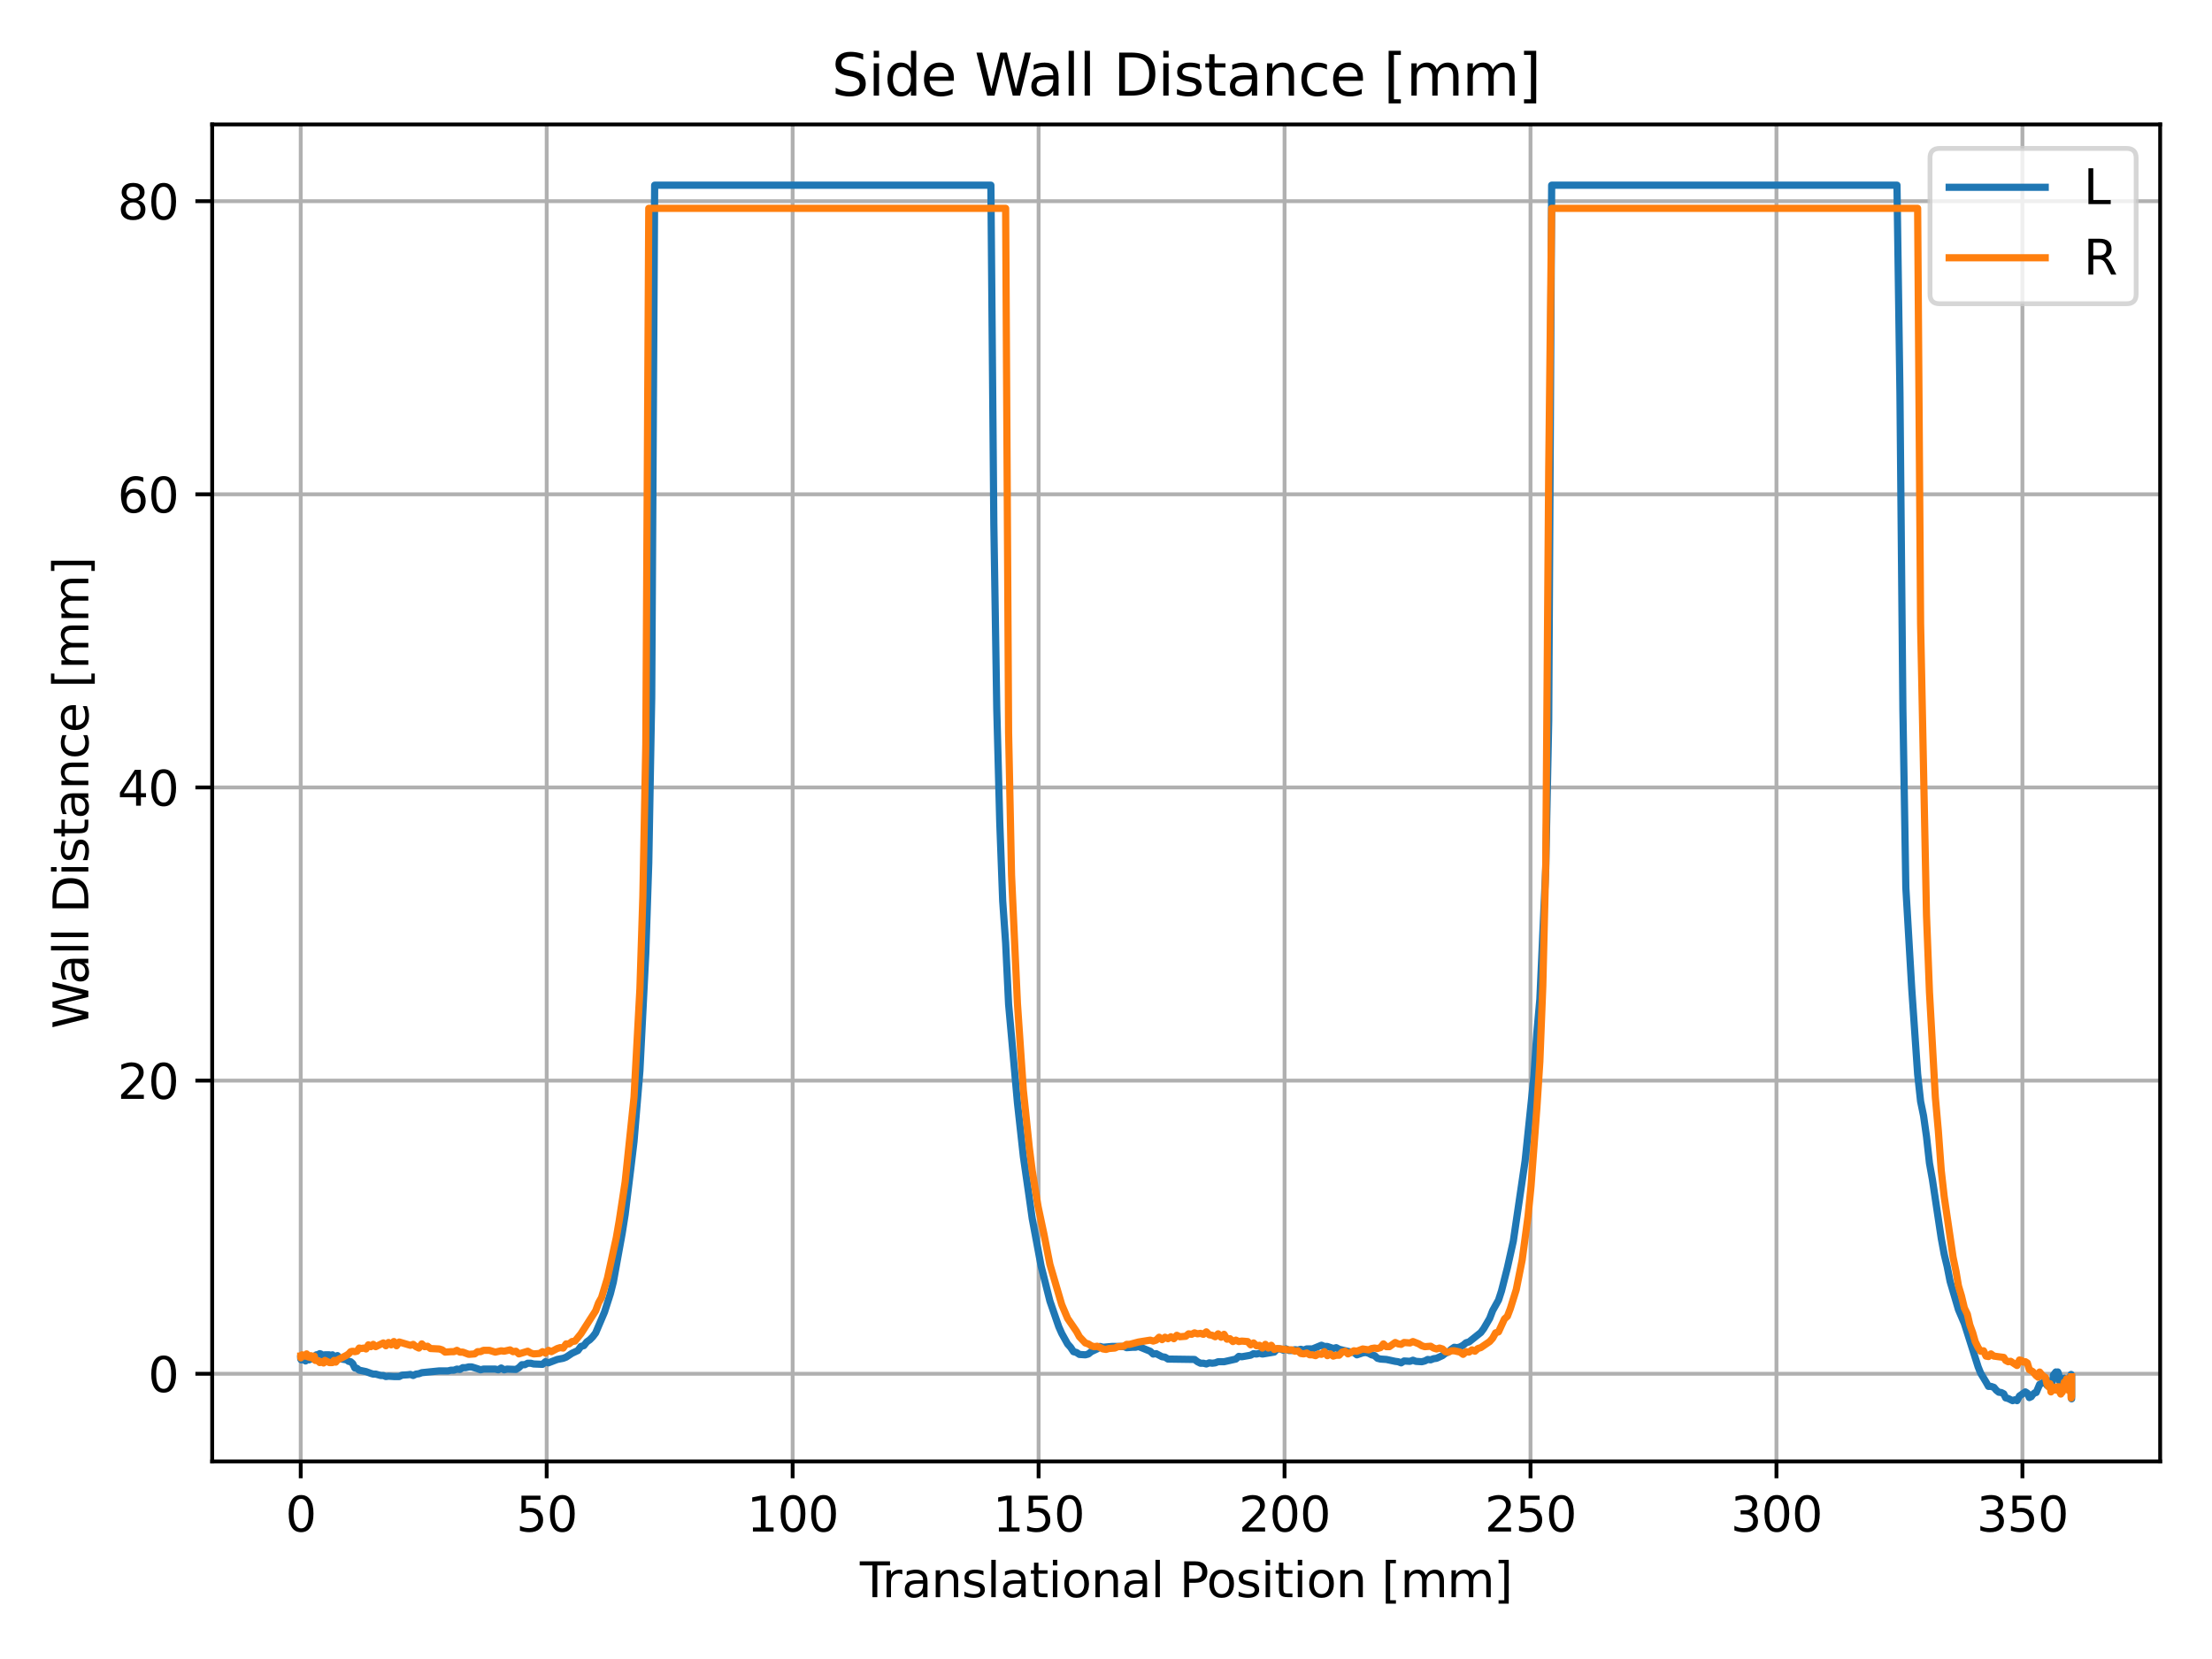 <?xml version="1.0" encoding="utf-8" standalone="no"?>
<!DOCTYPE svg PUBLIC "-//W3C//DTD SVG 1.1//EN"
  "http://www.w3.org/Graphics/SVG/1.1/DTD/svg11.dtd">
<svg xmlns:xlink="http://www.w3.org/1999/xlink" width="460.8pt" height="345.6pt" viewBox="0 0 460.8 345.6" xmlns="http://www.w3.org/2000/svg" version="1.1">
 <defs>
  <style type="text/css">*{stroke-linejoin: round; stroke-linecap: butt}</style>
 </defs>
 <g id="figure_1">
  <g id="patch_1">
   <path d="M 0 345.6 
L 460.8 345.6 
L 460.8 0 
L 0 0 
z
" style="fill: #ffffff"/>
  </g>
  <g id="axes_1">
   <g id="patch_2">
    <path d="M 44.203 304.444 
L 450 304.444 
L 450 25.918 
L 44.203 25.918 
z
" style="fill: #ffffff"/>
   </g>
   <g id="matplotlib.axis_1">
    <g id="xtick_1">
     <g id="line2d_1">
      <path d="M 62.648 304.444 
L 62.648 25.918 
" clip-path="url(#p909bcd8623)" style="fill: none; stroke: #b0b0b0; stroke-width: 0.8; stroke-linecap: square"/>
     </g>
     <g id="line2d_2">
      <defs>
       <path id="mca810198e4" d="M 0 0 
L 0 3.5 
" style="stroke: #000000; stroke-width: 0.8"/>
      </defs>
      <g>
       <use xlink:href="#mca810198e4" x="62.648" y="304.444" style="stroke: #000000; stroke-width: 0.8"/>
      </g>
     </g>
     <g id="text_1">
      <!-- 0 -->
      <g transform="translate(59.467 319.042)scale(0.1 -0.1)">
       <defs>
        <path id="DejaVuSans-30" d="M 2034 4250 
Q 1547 4250 1301 3770 
Q 1056 3291 1056 2328 
Q 1056 1369 1301 889 
Q 1547 409 2034 409 
Q 2525 409 2770 889 
Q 3016 1369 3016 2328 
Q 3016 3291 2770 3770 
Q 2525 4250 2034 4250 
z
M 2034 4750 
Q 2819 4750 3233 4129 
Q 3647 3509 3647 2328 
Q 3647 1150 3233 529 
Q 2819 -91 2034 -91 
Q 1250 -91 836 529 
Q 422 1150 422 2328 
Q 422 3509 836 4129 
Q 1250 4750 2034 4750 
z
" transform="scale(0.016)"/>
       </defs>
       <use xlink:href="#DejaVuSans-30"/>
      </g>
     </g>
    </g>
    <g id="xtick_2">
     <g id="line2d_3">
      <path d="M 113.885 304.444 
L 113.885 25.918 
" clip-path="url(#p909bcd8623)" style="fill: none; stroke: #b0b0b0; stroke-width: 0.8; stroke-linecap: square"/>
     </g>
     <g id="line2d_4">
      <g>
       <use xlink:href="#mca810198e4" x="113.885" y="304.444" style="stroke: #000000; stroke-width: 0.8"/>
      </g>
     </g>
     <g id="text_2">
      <!-- 50 -->
      <g transform="translate(107.523 319.042)scale(0.1 -0.1)">
       <defs>
        <path id="DejaVuSans-35" d="M 691 4666 
L 3169 4666 
L 3169 4134 
L 1269 4134 
L 1269 2991 
Q 1406 3038 1543 3061 
Q 1681 3084 1819 3084 
Q 2600 3084 3056 2656 
Q 3513 2228 3513 1497 
Q 3513 744 3044 326 
Q 2575 -91 1722 -91 
Q 1428 -91 1123 -41 
Q 819 9 494 109 
L 494 744 
Q 775 591 1075 516 
Q 1375 441 1709 441 
Q 2250 441 2565 725 
Q 2881 1009 2881 1497 
Q 2881 1984 2565 2268 
Q 2250 2553 1709 2553 
Q 1456 2553 1204 2497 
Q 953 2441 691 2322 
L 691 4666 
z
" transform="scale(0.016)"/>
       </defs>
       <use xlink:href="#DejaVuSans-35"/>
       <use xlink:href="#DejaVuSans-30" x="63.623"/>
      </g>
     </g>
    </g>
    <g id="xtick_3">
     <g id="line2d_5">
      <path d="M 165.122 304.444 
L 165.122 25.918 
" clip-path="url(#p909bcd8623)" style="fill: none; stroke: #b0b0b0; stroke-width: 0.8; stroke-linecap: square"/>
     </g>
     <g id="line2d_6">
      <g>
       <use xlink:href="#mca810198e4" x="165.122" y="304.444" style="stroke: #000000; stroke-width: 0.8"/>
      </g>
     </g>
     <g id="text_3">
      <!-- 100 -->
      <g transform="translate(155.579 319.042)scale(0.1 -0.1)">
       <defs>
        <path id="DejaVuSans-31" d="M 794 531 
L 1825 531 
L 1825 4091 
L 703 3866 
L 703 4441 
L 1819 4666 
L 2450 4666 
L 2450 531 
L 3481 531 
L 3481 0 
L 794 0 
L 794 531 
z
" transform="scale(0.016)"/>
       </defs>
       <use xlink:href="#DejaVuSans-31"/>
       <use xlink:href="#DejaVuSans-30" x="63.623"/>
       <use xlink:href="#DejaVuSans-30" x="127.246"/>
      </g>
     </g>
    </g>
    <g id="xtick_4">
     <g id="line2d_7">
      <path d="M 216.359 304.444 
L 216.359 25.918 
" clip-path="url(#p909bcd8623)" style="fill: none; stroke: #b0b0b0; stroke-width: 0.8; stroke-linecap: square"/>
     </g>
     <g id="line2d_8">
      <g>
       <use xlink:href="#mca810198e4" x="216.359" y="304.444" style="stroke: #000000; stroke-width: 0.8"/>
      </g>
     </g>
     <g id="text_4">
      <!-- 150 -->
      <g transform="translate(206.816 319.042)scale(0.1 -0.1)">
       <use xlink:href="#DejaVuSans-31"/>
       <use xlink:href="#DejaVuSans-35" x="63.623"/>
       <use xlink:href="#DejaVuSans-30" x="127.246"/>
      </g>
     </g>
    </g>
    <g id="xtick_5">
     <g id="line2d_9">
      <path d="M 267.596 304.444 
L 267.596 25.918 
" clip-path="url(#p909bcd8623)" style="fill: none; stroke: #b0b0b0; stroke-width: 0.8; stroke-linecap: square"/>
     </g>
     <g id="line2d_10">
      <g>
       <use xlink:href="#mca810198e4" x="267.596" y="304.444" style="stroke: #000000; stroke-width: 0.8"/>
      </g>
     </g>
     <g id="text_5">
      <!-- 200 -->
      <g transform="translate(258.053 319.042)scale(0.1 -0.1)">
       <defs>
        <path id="DejaVuSans-32" d="M 1228 531 
L 3431 531 
L 3431 0 
L 469 0 
L 469 531 
Q 828 903 1448 1529 
Q 2069 2156 2228 2338 
Q 2531 2678 2651 2914 
Q 2772 3150 2772 3378 
Q 2772 3750 2511 3984 
Q 2250 4219 1831 4219 
Q 1534 4219 1204 4116 
Q 875 4013 500 3803 
L 500 4441 
Q 881 4594 1212 4672 
Q 1544 4750 1819 4750 
Q 2544 4750 2975 4387 
Q 3406 4025 3406 3419 
Q 3406 3131 3298 2873 
Q 3191 2616 2906 2266 
Q 2828 2175 2409 1742 
Q 1991 1309 1228 531 
z
" transform="scale(0.016)"/>
       </defs>
       <use xlink:href="#DejaVuSans-32"/>
       <use xlink:href="#DejaVuSans-30" x="63.623"/>
       <use xlink:href="#DejaVuSans-30" x="127.246"/>
      </g>
     </g>
    </g>
    <g id="xtick_6">
     <g id="line2d_11">
      <path d="M 318.833 304.444 
L 318.833 25.918 
" clip-path="url(#p909bcd8623)" style="fill: none; stroke: #b0b0b0; stroke-width: 0.8; stroke-linecap: square"/>
     </g>
     <g id="line2d_12">
      <g>
       <use xlink:href="#mca810198e4" x="318.833" y="304.444" style="stroke: #000000; stroke-width: 0.8"/>
      </g>
     </g>
     <g id="text_6">
      <!-- 250 -->
      <g transform="translate(309.29 319.042)scale(0.1 -0.1)">
       <use xlink:href="#DejaVuSans-32"/>
       <use xlink:href="#DejaVuSans-35" x="63.623"/>
       <use xlink:href="#DejaVuSans-30" x="127.246"/>
      </g>
     </g>
    </g>
    <g id="xtick_7">
     <g id="line2d_13">
      <path d="M 370.07 304.444 
L 370.07 25.918 
" clip-path="url(#p909bcd8623)" style="fill: none; stroke: #b0b0b0; stroke-width: 0.8; stroke-linecap: square"/>
     </g>
     <g id="line2d_14">
      <g>
       <use xlink:href="#mca810198e4" x="370.07" y="304.444" style="stroke: #000000; stroke-width: 0.8"/>
      </g>
     </g>
     <g id="text_7">
      <!-- 300 -->
      <g transform="translate(360.527 319.042)scale(0.1 -0.1)">
       <defs>
        <path id="DejaVuSans-33" d="M 2597 2516 
Q 3050 2419 3304 2112 
Q 3559 1806 3559 1356 
Q 3559 666 3084 287 
Q 2609 -91 1734 -91 
Q 1441 -91 1130 -33 
Q 819 25 488 141 
L 488 750 
Q 750 597 1062 519 
Q 1375 441 1716 441 
Q 2309 441 2620 675 
Q 2931 909 2931 1356 
Q 2931 1769 2642 2001 
Q 2353 2234 1838 2234 
L 1294 2234 
L 1294 2753 
L 1863 2753 
Q 2328 2753 2575 2939 
Q 2822 3125 2822 3475 
Q 2822 3834 2567 4026 
Q 2313 4219 1838 4219 
Q 1578 4219 1281 4162 
Q 984 4106 628 3988 
L 628 4550 
Q 988 4650 1302 4700 
Q 1616 4750 1894 4750 
Q 2613 4750 3031 4423 
Q 3450 4097 3450 3541 
Q 3450 3153 3228 2886 
Q 3006 2619 2597 2516 
z
" transform="scale(0.016)"/>
       </defs>
       <use xlink:href="#DejaVuSans-33"/>
       <use xlink:href="#DejaVuSans-30" x="63.623"/>
       <use xlink:href="#DejaVuSans-30" x="127.246"/>
      </g>
     </g>
    </g>
    <g id="xtick_8">
     <g id="line2d_15">
      <path d="M 421.307 304.444 
L 421.307 25.918 
" clip-path="url(#p909bcd8623)" style="fill: none; stroke: #b0b0b0; stroke-width: 0.8; stroke-linecap: square"/>
     </g>
     <g id="line2d_16">
      <g>
       <use xlink:href="#mca810198e4" x="421.307" y="304.444" style="stroke: #000000; stroke-width: 0.8"/>
      </g>
     </g>
     <g id="text_8">
      <!-- 350 -->
      <g transform="translate(411.764 319.042)scale(0.1 -0.1)">
       <use xlink:href="#DejaVuSans-33"/>
       <use xlink:href="#DejaVuSans-35" x="63.623"/>
       <use xlink:href="#DejaVuSans-30" x="127.246"/>
      </g>
     </g>
    </g>
    <g id="text_9">
     <!-- Translational Position [mm] -->
     <g transform="translate(179.124 332.72)scale(0.1 -0.1)">
      <defs>
       <path id="DejaVuSans-54" d="M -19 4666 
L 3928 4666 
L 3928 4134 
L 2272 4134 
L 2272 0 
L 1638 0 
L 1638 4134 
L -19 4134 
L -19 4666 
z
" transform="scale(0.016)"/>
       <path id="DejaVuSans-72" d="M 2631 2963 
Q 2534 3019 2420 3045 
Q 2306 3072 2169 3072 
Q 1681 3072 1420 2755 
Q 1159 2438 1159 1844 
L 1159 0 
L 581 0 
L 581 3500 
L 1159 3500 
L 1159 2956 
Q 1341 3275 1631 3429 
Q 1922 3584 2338 3584 
Q 2397 3584 2469 3576 
Q 2541 3569 2628 3553 
L 2631 2963 
z
" transform="scale(0.016)"/>
       <path id="DejaVuSans-61" d="M 2194 1759 
Q 1497 1759 1228 1600 
Q 959 1441 959 1056 
Q 959 750 1161 570 
Q 1363 391 1709 391 
Q 2188 391 2477 730 
Q 2766 1069 2766 1631 
L 2766 1759 
L 2194 1759 
z
M 3341 1997 
L 3341 0 
L 2766 0 
L 2766 531 
Q 2569 213 2275 61 
Q 1981 -91 1556 -91 
Q 1019 -91 701 211 
Q 384 513 384 1019 
Q 384 1609 779 1909 
Q 1175 2209 1959 2209 
L 2766 2209 
L 2766 2266 
Q 2766 2663 2505 2880 
Q 2244 3097 1772 3097 
Q 1472 3097 1187 3025 
Q 903 2953 641 2809 
L 641 3341 
Q 956 3463 1253 3523 
Q 1550 3584 1831 3584 
Q 2591 3584 2966 3190 
Q 3341 2797 3341 1997 
z
" transform="scale(0.016)"/>
       <path id="DejaVuSans-6e" d="M 3513 2113 
L 3513 0 
L 2938 0 
L 2938 2094 
Q 2938 2591 2744 2837 
Q 2550 3084 2163 3084 
Q 1697 3084 1428 2787 
Q 1159 2491 1159 1978 
L 1159 0 
L 581 0 
L 581 3500 
L 1159 3500 
L 1159 2956 
Q 1366 3272 1645 3428 
Q 1925 3584 2291 3584 
Q 2894 3584 3203 3211 
Q 3513 2838 3513 2113 
z
" transform="scale(0.016)"/>
       <path id="DejaVuSans-73" d="M 2834 3397 
L 2834 2853 
Q 2591 2978 2328 3040 
Q 2066 3103 1784 3103 
Q 1356 3103 1142 2972 
Q 928 2841 928 2578 
Q 928 2378 1081 2264 
Q 1234 2150 1697 2047 
L 1894 2003 
Q 2506 1872 2764 1633 
Q 3022 1394 3022 966 
Q 3022 478 2636 193 
Q 2250 -91 1575 -91 
Q 1294 -91 989 -36 
Q 684 19 347 128 
L 347 722 
Q 666 556 975 473 
Q 1284 391 1588 391 
Q 1994 391 2212 530 
Q 2431 669 2431 922 
Q 2431 1156 2273 1281 
Q 2116 1406 1581 1522 
L 1381 1569 
Q 847 1681 609 1914 
Q 372 2147 372 2553 
Q 372 3047 722 3315 
Q 1072 3584 1716 3584 
Q 2034 3584 2315 3537 
Q 2597 3491 2834 3397 
z
" transform="scale(0.016)"/>
       <path id="DejaVuSans-6c" d="M 603 4863 
L 1178 4863 
L 1178 0 
L 603 0 
L 603 4863 
z
" transform="scale(0.016)"/>
       <path id="DejaVuSans-74" d="M 1172 4494 
L 1172 3500 
L 2356 3500 
L 2356 3053 
L 1172 3053 
L 1172 1153 
Q 1172 725 1289 603 
Q 1406 481 1766 481 
L 2356 481 
L 2356 0 
L 1766 0 
Q 1100 0 847 248 
Q 594 497 594 1153 
L 594 3053 
L 172 3053 
L 172 3500 
L 594 3500 
L 594 4494 
L 1172 4494 
z
" transform="scale(0.016)"/>
       <path id="DejaVuSans-69" d="M 603 3500 
L 1178 3500 
L 1178 0 
L 603 0 
L 603 3500 
z
M 603 4863 
L 1178 4863 
L 1178 4134 
L 603 4134 
L 603 4863 
z
" transform="scale(0.016)"/>
       <path id="DejaVuSans-6f" d="M 1959 3097 
Q 1497 3097 1228 2736 
Q 959 2375 959 1747 
Q 959 1119 1226 758 
Q 1494 397 1959 397 
Q 2419 397 2687 759 
Q 2956 1122 2956 1747 
Q 2956 2369 2687 2733 
Q 2419 3097 1959 3097 
z
M 1959 3584 
Q 2709 3584 3137 3096 
Q 3566 2609 3566 1747 
Q 3566 888 3137 398 
Q 2709 -91 1959 -91 
Q 1206 -91 779 398 
Q 353 888 353 1747 
Q 353 2609 779 3096 
Q 1206 3584 1959 3584 
z
" transform="scale(0.016)"/>
       <path id="DejaVuSans-20" transform="scale(0.016)"/>
       <path id="DejaVuSans-50" d="M 1259 4147 
L 1259 2394 
L 2053 2394 
Q 2494 2394 2734 2622 
Q 2975 2850 2975 3272 
Q 2975 3691 2734 3919 
Q 2494 4147 2053 4147 
L 1259 4147 
z
M 628 4666 
L 2053 4666 
Q 2838 4666 3239 4311 
Q 3641 3956 3641 3272 
Q 3641 2581 3239 2228 
Q 2838 1875 2053 1875 
L 1259 1875 
L 1259 0 
L 628 0 
L 628 4666 
z
" transform="scale(0.016)"/>
       <path id="DejaVuSans-5b" d="M 550 4863 
L 1875 4863 
L 1875 4416 
L 1125 4416 
L 1125 -397 
L 1875 -397 
L 1875 -844 
L 550 -844 
L 550 4863 
z
" transform="scale(0.016)"/>
       <path id="DejaVuSans-6d" d="M 3328 2828 
Q 3544 3216 3844 3400 
Q 4144 3584 4550 3584 
Q 5097 3584 5394 3201 
Q 5691 2819 5691 2113 
L 5691 0 
L 5113 0 
L 5113 2094 
Q 5113 2597 4934 2840 
Q 4756 3084 4391 3084 
Q 3944 3084 3684 2787 
Q 3425 2491 3425 1978 
L 3425 0 
L 2847 0 
L 2847 2094 
Q 2847 2600 2669 2842 
Q 2491 3084 2119 3084 
Q 1678 3084 1418 2786 
Q 1159 2488 1159 1978 
L 1159 0 
L 581 0 
L 581 3500 
L 1159 3500 
L 1159 2956 
Q 1356 3278 1631 3431 
Q 1906 3584 2284 3584 
Q 2666 3584 2933 3390 
Q 3200 3197 3328 2828 
z
" transform="scale(0.016)"/>
       <path id="DejaVuSans-5d" d="M 1947 4863 
L 1947 -844 
L 622 -844 
L 622 -397 
L 1369 -397 
L 1369 4416 
L 622 4416 
L 622 4863 
L 1947 4863 
z
" transform="scale(0.016)"/>
      </defs>
      <use xlink:href="#DejaVuSans-54"/>
      <use xlink:href="#DejaVuSans-72" x="46.334"/>
      <use xlink:href="#DejaVuSans-61" x="87.447"/>
      <use xlink:href="#DejaVuSans-6e" x="148.727"/>
      <use xlink:href="#DejaVuSans-73" x="212.105"/>
      <use xlink:href="#DejaVuSans-6c" x="264.205"/>
      <use xlink:href="#DejaVuSans-61" x="291.988"/>
      <use xlink:href="#DejaVuSans-74" x="353.268"/>
      <use xlink:href="#DejaVuSans-69" x="392.477"/>
      <use xlink:href="#DejaVuSans-6f" x="420.26"/>
      <use xlink:href="#DejaVuSans-6e" x="481.441"/>
      <use xlink:href="#DejaVuSans-61" x="544.82"/>
      <use xlink:href="#DejaVuSans-6c" x="606.1"/>
      <use xlink:href="#DejaVuSans-20" x="633.883"/>
      <use xlink:href="#DejaVuSans-50" x="665.67"/>
      <use xlink:href="#DejaVuSans-6f" x="722.348"/>
      <use xlink:href="#DejaVuSans-73" x="783.529"/>
      <use xlink:href="#DejaVuSans-69" x="835.629"/>
      <use xlink:href="#DejaVuSans-74" x="863.412"/>
      <use xlink:href="#DejaVuSans-69" x="902.621"/>
      <use xlink:href="#DejaVuSans-6f" x="930.404"/>
      <use xlink:href="#DejaVuSans-6e" x="991.586"/>
      <use xlink:href="#DejaVuSans-20" x="1054.965"/>
      <use xlink:href="#DejaVuSans-5b" x="1086.752"/>
      <use xlink:href="#DejaVuSans-6d" x="1125.766"/>
      <use xlink:href="#DejaVuSans-6d" x="1223.178"/>
      <use xlink:href="#DejaVuSans-5d" x="1320.59"/>
     </g>
    </g>
   </g>
   <g id="matplotlib.axis_2">
    <g id="ytick_1">
     <g id="line2d_17">
      <path d="M 44.203 286.177 
L 450 286.177 
" clip-path="url(#p909bcd8623)" style="fill: none; stroke: #b0b0b0; stroke-width: 0.8; stroke-linecap: square"/>
     </g>
     <g id="line2d_18">
      <defs>
       <path id="m6eb4fa1d52" d="M 0 0 
L -3.5 0 
" style="stroke: #000000; stroke-width: 0.8"/>
      </defs>
      <g>
       <use xlink:href="#m6eb4fa1d52" x="44.203" y="286.177" style="stroke: #000000; stroke-width: 0.8"/>
      </g>
     </g>
     <g id="text_10">
      <!-- 0 -->
      <g transform="translate(30.841 289.977)scale(0.1 -0.1)">
       <use xlink:href="#DejaVuSans-30"/>
      </g>
     </g>
    </g>
    <g id="ytick_2">
     <g id="line2d_19">
      <path d="M 44.203 225.11 
L 450 225.11 
" clip-path="url(#p909bcd8623)" style="fill: none; stroke: #b0b0b0; stroke-width: 0.8; stroke-linecap: square"/>
     </g>
     <g id="line2d_20">
      <g>
       <use xlink:href="#m6eb4fa1d52" x="44.203" y="225.11" style="stroke: #000000; stroke-width: 0.8"/>
      </g>
     </g>
     <g id="text_11">
      <!-- 20 -->
      <g transform="translate(24.478 228.909)scale(0.1 -0.1)">
       <use xlink:href="#DejaVuSans-32"/>
       <use xlink:href="#DejaVuSans-30" x="63.623"/>
      </g>
     </g>
    </g>
    <g id="ytick_3">
     <g id="line2d_21">
      <path d="M 44.203 164.042 
L 450 164.042 
" clip-path="url(#p909bcd8623)" style="fill: none; stroke: #b0b0b0; stroke-width: 0.8; stroke-linecap: square"/>
     </g>
     <g id="line2d_22">
      <g>
       <use xlink:href="#m6eb4fa1d52" x="44.203" y="164.042" style="stroke: #000000; stroke-width: 0.8"/>
      </g>
     </g>
     <g id="text_12">
      <!-- 40 -->
      <g transform="translate(24.478 167.841)scale(0.1 -0.1)">
       <defs>
        <path id="DejaVuSans-34" d="M 2419 4116 
L 825 1625 
L 2419 1625 
L 2419 4116 
z
M 2253 4666 
L 3047 4666 
L 3047 1625 
L 3713 1625 
L 3713 1100 
L 3047 1100 
L 3047 0 
L 2419 0 
L 2419 1100 
L 313 1100 
L 313 1709 
L 2253 4666 
z
" transform="scale(0.016)"/>
       </defs>
       <use xlink:href="#DejaVuSans-34"/>
       <use xlink:href="#DejaVuSans-30" x="63.623"/>
      </g>
     </g>
    </g>
    <g id="ytick_4">
     <g id="line2d_23">
      <path d="M 44.203 102.974 
L 450 102.974 
" clip-path="url(#p909bcd8623)" style="fill: none; stroke: #b0b0b0; stroke-width: 0.8; stroke-linecap: square"/>
     </g>
     <g id="line2d_24">
      <g>
       <use xlink:href="#m6eb4fa1d52" x="44.203" y="102.974" style="stroke: #000000; stroke-width: 0.8"/>
      </g>
     </g>
     <g id="text_13">
      <!-- 60 -->
      <g transform="translate(24.478 106.774)scale(0.1 -0.1)">
       <defs>
        <path id="DejaVuSans-36" d="M 2113 2584 
Q 1688 2584 1439 2293 
Q 1191 2003 1191 1497 
Q 1191 994 1439 701 
Q 1688 409 2113 409 
Q 2538 409 2786 701 
Q 3034 994 3034 1497 
Q 3034 2003 2786 2293 
Q 2538 2584 2113 2584 
z
M 3366 4563 
L 3366 3988 
Q 3128 4100 2886 4159 
Q 2644 4219 2406 4219 
Q 1781 4219 1451 3797 
Q 1122 3375 1075 2522 
Q 1259 2794 1537 2939 
Q 1816 3084 2150 3084 
Q 2853 3084 3261 2657 
Q 3669 2231 3669 1497 
Q 3669 778 3244 343 
Q 2819 -91 2113 -91 
Q 1303 -91 875 529 
Q 447 1150 447 2328 
Q 447 3434 972 4092 
Q 1497 4750 2381 4750 
Q 2619 4750 2861 4703 
Q 3103 4656 3366 4563 
z
" transform="scale(0.016)"/>
       </defs>
       <use xlink:href="#DejaVuSans-36"/>
       <use xlink:href="#DejaVuSans-30" x="63.623"/>
      </g>
     </g>
    </g>
    <g id="ytick_5">
     <g id="line2d_25">
      <path d="M 44.203 41.907 
L 450 41.907 
" clip-path="url(#p909bcd8623)" style="fill: none; stroke: #b0b0b0; stroke-width: 0.8; stroke-linecap: square"/>
     </g>
     <g id="line2d_26">
      <g>
       <use xlink:href="#m6eb4fa1d52" x="44.203" y="41.907" style="stroke: #000000; stroke-width: 0.8"/>
      </g>
     </g>
     <g id="text_14">
      <!-- 80 -->
      <g transform="translate(24.478 45.706)scale(0.1 -0.1)">
       <defs>
        <path id="DejaVuSans-38" d="M 2034 2216 
Q 1584 2216 1326 1975 
Q 1069 1734 1069 1313 
Q 1069 891 1326 650 
Q 1584 409 2034 409 
Q 2484 409 2743 651 
Q 3003 894 3003 1313 
Q 3003 1734 2745 1975 
Q 2488 2216 2034 2216 
z
M 1403 2484 
Q 997 2584 770 2862 
Q 544 3141 544 3541 
Q 544 4100 942 4425 
Q 1341 4750 2034 4750 
Q 2731 4750 3128 4425 
Q 3525 4100 3525 3541 
Q 3525 3141 3298 2862 
Q 3072 2584 2669 2484 
Q 3125 2378 3379 2068 
Q 3634 1759 3634 1313 
Q 3634 634 3220 271 
Q 2806 -91 2034 -91 
Q 1263 -91 848 271 
Q 434 634 434 1313 
Q 434 1759 690 2068 
Q 947 2378 1403 2484 
z
M 1172 3481 
Q 1172 3119 1398 2916 
Q 1625 2713 2034 2713 
Q 2441 2713 2670 2916 
Q 2900 3119 2900 3481 
Q 2900 3844 2670 4047 
Q 2441 4250 2034 4250 
Q 1625 4250 1398 4047 
Q 1172 3844 1172 3481 
z
" transform="scale(0.016)"/>
       </defs>
       <use xlink:href="#DejaVuSans-38"/>
       <use xlink:href="#DejaVuSans-30" x="63.623"/>
      </g>
     </g>
    </g>
    <g id="text_15">
     <!-- Wall Distance [mm] -->
     <g transform="translate(18.398 214.331)rotate(-90)scale(0.1 -0.1)">
      <defs>
       <path id="DejaVuSans-57" d="M 213 4666 
L 850 4666 
L 1831 722 
L 2809 4666 
L 3519 4666 
L 4500 722 
L 5478 4666 
L 6119 4666 
L 4947 0 
L 4153 0 
L 3169 4050 
L 2175 0 
L 1381 0 
L 213 4666 
z
" transform="scale(0.016)"/>
       <path id="DejaVuSans-44" d="M 1259 4147 
L 1259 519 
L 2022 519 
Q 2988 519 3436 956 
Q 3884 1394 3884 2338 
Q 3884 3275 3436 3711 
Q 2988 4147 2022 4147 
L 1259 4147 
z
M 628 4666 
L 1925 4666 
Q 3281 4666 3915 4102 
Q 4550 3538 4550 2338 
Q 4550 1131 3912 565 
Q 3275 0 1925 0 
L 628 0 
L 628 4666 
z
" transform="scale(0.016)"/>
       <path id="DejaVuSans-63" d="M 3122 3366 
L 3122 2828 
Q 2878 2963 2633 3030 
Q 2388 3097 2138 3097 
Q 1578 3097 1268 2742 
Q 959 2388 959 1747 
Q 959 1106 1268 751 
Q 1578 397 2138 397 
Q 2388 397 2633 464 
Q 2878 531 3122 666 
L 3122 134 
Q 2881 22 2623 -34 
Q 2366 -91 2075 -91 
Q 1284 -91 818 406 
Q 353 903 353 1747 
Q 353 2603 823 3093 
Q 1294 3584 2113 3584 
Q 2378 3584 2631 3529 
Q 2884 3475 3122 3366 
z
" transform="scale(0.016)"/>
       <path id="DejaVuSans-65" d="M 3597 1894 
L 3597 1613 
L 953 1613 
Q 991 1019 1311 708 
Q 1631 397 2203 397 
Q 2534 397 2845 478 
Q 3156 559 3463 722 
L 3463 178 
Q 3153 47 2828 -22 
Q 2503 -91 2169 -91 
Q 1331 -91 842 396 
Q 353 884 353 1716 
Q 353 2575 817 3079 
Q 1281 3584 2069 3584 
Q 2775 3584 3186 3129 
Q 3597 2675 3597 1894 
z
M 3022 2063 
Q 3016 2534 2758 2815 
Q 2500 3097 2075 3097 
Q 1594 3097 1305 2825 
Q 1016 2553 972 2059 
L 3022 2063 
z
" transform="scale(0.016)"/>
      </defs>
      <use xlink:href="#DejaVuSans-57"/>
      <use xlink:href="#DejaVuSans-61" x="92.502"/>
      <use xlink:href="#DejaVuSans-6c" x="153.781"/>
      <use xlink:href="#DejaVuSans-6c" x="181.564"/>
      <use xlink:href="#DejaVuSans-20" x="209.348"/>
      <use xlink:href="#DejaVuSans-44" x="241.135"/>
      <use xlink:href="#DejaVuSans-69" x="318.137"/>
      <use xlink:href="#DejaVuSans-73" x="345.92"/>
      <use xlink:href="#DejaVuSans-74" x="398.02"/>
      <use xlink:href="#DejaVuSans-61" x="437.229"/>
      <use xlink:href="#DejaVuSans-6e" x="498.508"/>
      <use xlink:href="#DejaVuSans-63" x="561.887"/>
      <use xlink:href="#DejaVuSans-65" x="616.867"/>
      <use xlink:href="#DejaVuSans-20" x="678.391"/>
      <use xlink:href="#DejaVuSans-5b" x="710.178"/>
      <use xlink:href="#DejaVuSans-6d" x="749.191"/>
      <use xlink:href="#DejaVuSans-6d" x="846.604"/>
      <use xlink:href="#DejaVuSans-5d" x="944.016"/>
     </g>
    </g>
   </g>
   <g id="line2d_27">
    <path d="M 62.648 283.039 
L 62.651 283.118 
L 62.761 283.278 
L 62.787 283.278 
L 62.888 283.118 
L 62.93 283.199 
L 62.976 283.118 
L 63.289 283.118 
L 63.369 283.357 
L 63.455 283.199 
L 63.548 283.278 
L 63.648 283.515 
L 63.755 283.199 
L 63.87 283.278 
L 63.992 283.118 
L 64.121 283.278 
L 64.259 283.199 
L 64.406 283.278 
L 64.561 283.118 
L 64.898 283.118 
L 65.08 282.959 
L 65.271 283.039 
L 65.472 282.959 
L 65.682 282.721 
L 65.901 282.236 
L 66.128 282.236 
L 66.613 281.991 
L 66.869 282.074 
L 67.134 282.318 
L 67.692 282.236 
L 68.598 282.236 
L 68.919 282.559 
L 69.249 282.236 
L 69.587 282.639 
L 69.935 282.639 
L 70.293 282.397 
L 70.66 283.039 
L 72.218 283.278 
L 72.63 283.593 
L 73.05 283.672 
L 73.48 284.061 
L 73.921 284.981 
L 74.371 285.057 
L 74.833 285.433 
L 76.257 285.732 
L 77.251 286.102 
L 77.753 286.249 
L 78.265 286.249 
L 79.321 286.541 
L 79.854 286.541 
L 80.387 286.759 
L 80.94 286.686 
L 82.047 286.759 
L 83.174 286.759 
L 83.748 286.468 
L 84.906 286.395 
L 85.49 286.322 
L 86.074 286.541 
L 86.668 286.249 
L 87.263 286.175 
L 87.867 285.954 
L 91.505 285.583 
L 93.339 285.583 
L 93.954 285.433 
L 94.569 285.433 
L 95.184 285.208 
L 95.799 285.283 
L 96.414 284.905 
L 97.028 284.905 
L 97.643 284.753 
L 98.258 284.753 
L 99.488 285.132 
L 100.103 285.358 
L 100.718 285.208 
L 103.177 285.208 
L 103.792 285.358 
L 104.407 284.981 
L 105.021 285.358 
L 105.636 285.208 
L 107.481 285.283 
L 108.096 284.905 
L 108.71 284.293 
L 109.325 284.293 
L 109.94 283.984 
L 110.555 283.984 
L 111.17 284.139 
L 113.014 284.216 
L 113.629 283.672 
L 114.244 283.906 
L 116.089 283.199 
L 117.318 282.959 
L 117.933 282.721 
L 119.163 281.909 
L 120.393 281.332 
L 121.007 280.492 
L 121.622 280.321 
L 122.237 279.546 
L 122.852 279.109 
L 123.467 278.489 
L 124.082 277.677 
L 125.926 273.341 
L 127.156 269.497 
L 127.771 267.066 
L 129.615 256.908 
L 130.23 253.018 
L 131.46 242.972 
L 132.075 237.812 
L 133.304 223.064 
L 134.534 198.576 
L 135.149 179.767 
L 135.764 145.294 
L 136.378 38.578 
L 206.419 38.578 
L 207.034 109.173 
L 207.649 147.829 
L 208.264 171.248 
L 208.879 187.675 
L 209.494 196.469 
L 210.108 209.202 
L 211.953 229.751 
L 213.183 240.926 
L 214.412 249.445 
L 215.027 253.842 
L 216.872 263.702 
L 218.716 271.036 
L 220.561 276.379 
L 221.176 277.768 
L 222.405 279.979 
L 223.02 280.66 
L 223.635 281.579 
L 224.25 281.744 
L 224.865 282.153 
L 226.094 282.236 
L 226.709 282.074 
L 227.324 281.579 
L 228.554 280.999 
L 229.169 280.492 
L 229.783 280.66 
L 231.628 280.492 
L 234.087 280.492 
L 234.702 280.746 
L 235.932 280.66 
L 236.547 280.66 
L 237.162 280.492 
L 239.621 281.497 
L 240.236 282.074 
L 240.851 281.991 
L 242.08 282.639 
L 242.695 282.721 
L 243.31 283.118 
L 248.844 283.199 
L 249.458 283.672 
L 250.073 283.984 
L 250.688 283.984 
L 251.303 284.139 
L 251.918 283.906 
L 252.533 283.984 
L 253.148 283.906 
L 253.762 283.672 
L 254.992 283.672 
L 257.451 283.118 
L 258.066 282.559 
L 258.681 282.639 
L 260.526 282.318 
L 261.14 281.991 
L 261.755 282.074 
L 262.37 281.909 
L 262.985 282.074 
L 265.444 281.662 
L 266.059 280.999 
L 266.674 280.999 
L 267.289 281.249 
L 267.904 280.999 
L 268.519 281.332 
L 269.133 281.332 
L 269.748 281.164 
L 270.363 281.249 
L 270.978 281.081 
L 271.593 281.249 
L 272.208 280.999 
L 273.437 280.999 
L 275.282 280.236 
L 275.897 280.492 
L 276.512 280.492 
L 277.741 280.913 
L 278.356 280.746 
L 278.971 281.081 
L 281.43 281.662 
L 282.045 281.744 
L 282.66 282.236 
L 283.89 281.826 
L 284.505 281.744 
L 285.119 281.909 
L 285.734 282.236 
L 286.349 282.397 
L 286.964 282.959 
L 287.579 283.118 
L 288.808 283.199 
L 290.653 283.593 
L 291.268 283.672 
L 291.883 283.906 
L 292.498 283.515 
L 293.727 283.593 
L 294.342 283.357 
L 294.957 283.593 
L 296.187 283.672 
L 296.801 283.515 
L 297.416 283.199 
L 298.031 283.278 
L 298.646 283.039 
L 299.261 282.959 
L 300.49 282.397 
L 301.105 281.909 
L 301.72 281.662 
L 302.335 281.081 
L 302.95 280.66 
L 303.565 280.746 
L 304.18 280.578 
L 304.794 280.236 
L 305.409 279.72 
L 306.024 279.546 
L 308.483 277.585 
L 309.098 276.755 
L 310.328 274.645 
L 310.943 273.036 
L 312.173 270.819 
L 312.787 268.929 
L 314.017 264.089 
L 315.247 258.572 
L 317.706 241.842 
L 319.551 224.133 
L 320.165 215.003 
L 320.78 208.163 
L 322.01 180.866 
L 322.625 150.21 
L 323.24 38.578 
L 395.176 38.578 
L 395.791 81.875 
L 396.406 147.829 
L 397.021 184.897 
L 398.251 205.965 
L 399.48 223.766 
L 400.095 229.446 
L 400.71 232.438 
L 401.325 236.774 
L 401.94 242.3 
L 402.555 245.72 
L 404.399 257.973 
L 405.014 261.289 
L 405.629 263.833 
L 406.244 266.944 
L 407.986 272.831 
L 409.215 275.714 
L 412.085 284.753 
L 412.597 286.028 
L 413.724 287.901 
L 414.237 288.805 
L 414.749 288.805 
L 415.364 289.011 
L 415.876 289.622 
L 416.389 290.025 
L 416.901 290.089 
L 417.413 290.355 
L 417.823 291.206 
L 418.336 291.335 
L 419.258 291.783 
L 419.77 291.591 
L 420.18 291.783 
L 420.692 290.816 
L 421.922 289.958 
L 422.332 290.223 
L 422.742 291.142 
L 423.152 290.947 
L 423.459 290.489 
L 423.869 290.156 
L 424.177 290.089 
L 424.894 288.39 
L 426.124 287.76 
L 426.431 288.598 
L 426.738 288.111 
L 427.046 288.111 
L 427.251 287.901 
L 427.558 287.831 
L 427.763 286.468 
L 428.276 285.806 
L 428.48 286.028 
L 428.685 285.806 
L 428.89 286.395 
L 429.095 287.831 
L 429.403 288.111 
L 429.813 288.598 
L 430.018 287.119 
L 430.325 287.831 
L 430.427 287.831 
L 430.53 288.041 
L 430.735 289.216 
L 430.94 289.011 
L 431.145 287.119 
L 431.35 286.614 
L 431.35 287.901 
L 431.452 286.322 
L 431.555 286.759 
L 431.555 291.399 
L 431.555 286.614 
L 431.555 289.011 
" clip-path="url(#p909bcd8623)" style="fill: none; stroke: #1f77b4; stroke-width: 1.5; stroke-linecap: square"/>
   </g>
   <g id="line2d_28">
    <path d="M 62.648 282.501 
L 62.648 282.501 
L 62.654 282.865 
L 62.657 282.41 
L 62.738 282.501 
L 62.761 282.501 
L 62.787 282.318 
L 62.816 282.593 
L 62.85 282.41 
L 62.888 282.501 
L 62.93 282.226 
L 62.976 282.501 
L 63.548 282.501 
L 63.648 282.318 
L 63.755 282.501 
L 63.87 282.043 
L 63.992 282.593 
L 64.121 282.318 
L 64.259 282.684 
L 64.406 282.501 
L 64.561 282.773 
L 64.725 282.41 
L 64.898 282.684 
L 65.08 282.501 
L 65.271 283.045 
L 65.472 282.501 
L 65.682 283.403 
L 65.901 283.314 
L 66.128 283.492 
L 66.366 283.492 
L 66.613 283.846 
L 66.869 283.67 
L 67.408 283.934 
L 67.692 283.403 
L 68.598 283.846 
L 69.249 283.846 
L 69.587 283.403 
L 69.935 283.758 
L 70.293 283.314 
L 72.218 282.318 
L 72.63 282.043 
L 73.05 281.579 
L 73.48 281.484 
L 73.921 281.579 
L 74.371 281.484 
L 74.833 280.825 
L 75.304 280.92 
L 75.775 280.825 
L 76.257 281.014 
L 76.749 280.153 
L 77.251 280.538 
L 77.753 280.055 
L 78.265 280.538 
L 79.854 279.762 
L 80.387 280.346 
L 80.94 279.665 
L 81.493 280.153 
L 82.047 279.469 
L 82.61 280.346 
L 83.174 279.567 
L 85.49 280.251 
L 86.074 280.055 
L 86.668 280.538 
L 87.263 280.825 
L 87.867 279.958 
L 88.462 280.538 
L 89.066 280.443 
L 89.671 280.92 
L 91.505 281.014 
L 92.11 281.204 
L 92.725 281.671 
L 93.954 281.579 
L 94.569 281.579 
L 95.184 281.298 
L 95.799 281.671 
L 96.414 281.671 
L 97.643 282.135 
L 98.873 282.043 
L 99.488 281.579 
L 100.103 281.579 
L 100.718 281.298 
L 101.947 281.298 
L 103.177 281.671 
L 104.407 281.393 
L 105.021 281.484 
L 106.251 281.204 
L 106.866 281.579 
L 107.481 281.484 
L 108.096 282.043 
L 109.94 281.484 
L 110.555 281.857 
L 111.17 282.043 
L 112.4 281.952 
L 113.014 281.579 
L 113.629 281.857 
L 114.244 281.298 
L 114.859 281.579 
L 116.089 280.92 
L 116.703 280.73 
L 117.318 280.825 
L 117.933 279.958 
L 118.548 279.958 
L 119.163 279.469 
L 119.778 279.371 
L 121.007 277.86 
L 124.082 273.066 
L 124.696 271.408 
L 125.311 270.306 
L 126.541 266.251 
L 128.385 257.836 
L 129 254.27 
L 130.23 246.209 
L 132.075 228.591 
L 133.304 206.026 
L 133.919 186.729 
L 134.534 155.035 
L 135.149 43.403 
L 209.494 43.403 
L 210.108 152.653 
L 210.723 182.332 
L 211.953 209.079 
L 213.183 227.156 
L 214.412 238.942 
L 215.027 243.858 
L 216.257 251.369 
L 217.487 257.149 
L 218.716 263.396 
L 221.176 271.772 
L 222.405 274.657 
L 224.25 277.344 
L 224.865 278.471 
L 226.094 279.762 
L 226.709 279.958 
L 227.324 280.346 
L 227.939 280.538 
L 228.554 280.443 
L 229.783 281.014 
L 230.398 281.109 
L 231.013 280.92 
L 232.243 280.825 
L 232.858 280.538 
L 234.087 280.443 
L 234.702 280.055 
L 235.317 280.055 
L 237.162 279.567 
L 239.621 279.173 
L 240.236 279.371 
L 240.851 279.173 
L 241.465 278.571 
L 242.08 279.072 
L 242.695 278.571 
L 243.31 278.874 
L 243.925 278.471 
L 244.54 278.874 
L 245.155 278.168 
L 245.769 278.471 
L 246.999 278.37 
L 247.614 277.86 
L 248.229 277.964 
L 248.844 277.655 
L 249.458 277.86 
L 250.073 277.759 
L 250.688 277.964 
L 251.303 277.448 
L 251.918 278.065 
L 252.533 278.168 
L 253.148 278.471 
L 253.762 277.86 
L 254.377 278.571 
L 254.992 277.964 
L 255.607 278.975 
L 256.222 278.874 
L 256.837 279.469 
L 257.451 279.173 
L 258.066 279.469 
L 258.681 279.371 
L 259.911 279.469 
L 260.526 280.153 
L 261.14 279.762 
L 261.755 280.346 
L 262.37 280.251 
L 262.985 280.825 
L 263.6 280.055 
L 264.215 280.825 
L 264.83 280.251 
L 265.444 281.109 
L 266.059 280.92 
L 268.519 281.204 
L 269.133 281.204 
L 269.748 281.484 
L 270.363 281.393 
L 270.978 281.952 
L 271.593 282.043 
L 272.208 281.857 
L 272.823 282.226 
L 273.437 282.226 
L 274.052 282.41 
L 274.667 282.043 
L 275.282 282.135 
L 275.897 281.579 
L 276.512 282.41 
L 277.126 282.043 
L 277.741 282.501 
L 278.356 282.318 
L 278.971 282.318 
L 279.586 281.671 
L 280.201 281.484 
L 280.815 282.043 
L 282.045 281.393 
L 282.66 281.484 
L 283.89 281.014 
L 285.119 281.204 
L 285.734 280.92 
L 286.349 280.825 
L 286.964 280.92 
L 287.579 280.73 
L 288.194 279.958 
L 288.808 280.538 
L 289.423 280.538 
L 290.653 279.665 
L 291.268 279.958 
L 291.883 280.055 
L 292.498 279.665 
L 293.727 279.762 
L 294.342 279.469 
L 295.572 279.958 
L 296.187 280.346 
L 296.801 280.538 
L 298.031 280.443 
L 298.646 280.825 
L 299.261 281.014 
L 299.876 280.825 
L 300.49 281.014 
L 301.105 281.579 
L 301.72 281.671 
L 302.335 281.393 
L 302.95 281.393 
L 304.18 281.671 
L 304.794 282.135 
L 305.409 281.579 
L 306.024 281.671 
L 306.639 281.204 
L 307.254 281.484 
L 307.869 280.92 
L 308.483 280.73 
L 310.328 279.469 
L 310.943 278.773 
L 311.558 277.655 
L 312.173 277.448 
L 313.402 274.767 
L 314.017 274.208 
L 314.632 272.599 
L 315.862 268.657 
L 317.091 262.495 
L 318.321 253.323 
L 318.936 247.125 
L 320.165 230.697 
L 320.78 221.14 
L 321.395 205.385 
L 322.01 179.95 
L 322.625 98.028 
L 323.24 43.403 
L 399.48 43.403 
L 400.095 129.966 
L 401.325 190.668 
L 401.94 206.637 
L 403.169 228.591 
L 403.784 235.491 
L 404.399 243.858 
L 405.014 249.293 
L 406.858 261.885 
L 407.473 264.85 
L 407.986 267.872 
L 408.601 269.93 
L 409.215 272.483 
L 409.83 273.756 
L 410.343 275.97 
L 410.957 277.655 
L 411.47 279.469 
L 412.085 280.73 
L 412.597 281.484 
L 413.212 281.393 
L 413.724 282.501 
L 414.237 282.593 
L 414.749 282.043 
L 415.364 282.501 
L 417.413 282.773 
L 417.823 283.403 
L 418.336 283.67 
L 418.848 283.581 
L 420.18 284.458 
L 420.692 283.314 
L 421.102 283.403 
L 421.512 283.758 
L 421.922 283.67 
L 422.332 283.934 
L 422.742 285.317 
L 423.459 285.739 
L 424.177 286.57 
L 424.586 286.898 
L 424.894 285.823 
L 425.509 286.57 
L 426.124 286.98 
L 426.431 288.34 
L 426.738 288.886 
L 427.046 288.261 
L 427.251 289.958 
L 427.558 289.579 
L 427.763 289.579 
L 428.071 288.964 
L 428.276 289.579 
L 428.685 288.886 
L 428.89 288.886 
L 429.095 290.034 
L 429.3 290.406 
L 429.403 289.118 
L 429.608 290.034 
L 430.018 287.944 
L 430.427 287.944 
L 430.53 287.223 
L 430.632 289.118 
L 430.735 288.653 
L 430.837 289.118 
L 430.94 288.497 
L 430.94 289.655 
L 431.042 288.653 
L 431.145 288.182 
L 431.145 288.418 
L 431.35 288.809 
L 431.452 291.222 
L 431.452 289.732 
L 431.555 289.655 
L 431.555 286.817 
L 431.555 290.925 
L 431.555 286.817 
" clip-path="url(#p909bcd8623)" style="fill: none; stroke: #ff7f0e; stroke-width: 1.5; stroke-linecap: square"/>
   </g>
   <g id="patch_3">
    <path d="M 44.203 304.444 
L 44.203 25.918 
" style="fill: none; stroke: #000000; stroke-width: 0.8; stroke-linejoin: miter; stroke-linecap: square"/>
   </g>
   <g id="patch_4">
    <path d="M 450 304.444 
L 450 25.918 
" style="fill: none; stroke: #000000; stroke-width: 0.8; stroke-linejoin: miter; stroke-linecap: square"/>
   </g>
   <g id="patch_5">
    <path d="M 44.203 304.444 
L 450 304.444 
" style="fill: none; stroke: #000000; stroke-width: 0.8; stroke-linejoin: miter; stroke-linecap: square"/>
   </g>
   <g id="patch_6">
    <path d="M 44.203 25.918 
L 450 25.918 
" style="fill: none; stroke: #000000; stroke-width: 0.8; stroke-linejoin: miter; stroke-linecap: square"/>
   </g>
   <g id="text_16">
    <!-- Side Wall Distance [mm] -->
    <g transform="translate(173.238 19.918)scale(0.12 -0.12)">
     <defs>
      <path id="DejaVuSans-53" d="M 3425 4513 
L 3425 3897 
Q 3066 4069 2747 4153 
Q 2428 4238 2131 4238 
Q 1616 4238 1336 4038 
Q 1056 3838 1056 3469 
Q 1056 3159 1242 3001 
Q 1428 2844 1947 2747 
L 2328 2669 
Q 3034 2534 3370 2195 
Q 3706 1856 3706 1288 
Q 3706 609 3251 259 
Q 2797 -91 1919 -91 
Q 1588 -91 1214 -16 
Q 841 59 441 206 
L 441 856 
Q 825 641 1194 531 
Q 1563 422 1919 422 
Q 2459 422 2753 634 
Q 3047 847 3047 1241 
Q 3047 1584 2836 1778 
Q 2625 1972 2144 2069 
L 1759 2144 
Q 1053 2284 737 2584 
Q 422 2884 422 3419 
Q 422 4038 858 4394 
Q 1294 4750 2059 4750 
Q 2388 4750 2728 4690 
Q 3069 4631 3425 4513 
z
" transform="scale(0.016)"/>
      <path id="DejaVuSans-64" d="M 2906 2969 
L 2906 4863 
L 3481 4863 
L 3481 0 
L 2906 0 
L 2906 525 
Q 2725 213 2448 61 
Q 2172 -91 1784 -91 
Q 1150 -91 751 415 
Q 353 922 353 1747 
Q 353 2572 751 3078 
Q 1150 3584 1784 3584 
Q 2172 3584 2448 3432 
Q 2725 3281 2906 2969 
z
M 947 1747 
Q 947 1113 1208 752 
Q 1469 391 1925 391 
Q 2381 391 2643 752 
Q 2906 1113 2906 1747 
Q 2906 2381 2643 2742 
Q 2381 3103 1925 3103 
Q 1469 3103 1208 2742 
Q 947 2381 947 1747 
z
" transform="scale(0.016)"/>
     </defs>
     <use xlink:href="#DejaVuSans-53"/>
     <use xlink:href="#DejaVuSans-69" x="63.477"/>
     <use xlink:href="#DejaVuSans-64" x="91.26"/>
     <use xlink:href="#DejaVuSans-65" x="154.736"/>
     <use xlink:href="#DejaVuSans-20" x="216.26"/>
     <use xlink:href="#DejaVuSans-57" x="248.047"/>
     <use xlink:href="#DejaVuSans-61" x="340.549"/>
     <use xlink:href="#DejaVuSans-6c" x="401.828"/>
     <use xlink:href="#DejaVuSans-6c" x="429.611"/>
     <use xlink:href="#DejaVuSans-20" x="457.395"/>
     <use xlink:href="#DejaVuSans-44" x="489.182"/>
     <use xlink:href="#DejaVuSans-69" x="566.184"/>
     <use xlink:href="#DejaVuSans-73" x="593.967"/>
     <use xlink:href="#DejaVuSans-74" x="646.066"/>
     <use xlink:href="#DejaVuSans-61" x="685.275"/>
     <use xlink:href="#DejaVuSans-6e" x="746.555"/>
     <use xlink:href="#DejaVuSans-63" x="809.934"/>
     <use xlink:href="#DejaVuSans-65" x="864.914"/>
     <use xlink:href="#DejaVuSans-20" x="926.438"/>
     <use xlink:href="#DejaVuSans-5b" x="958.225"/>
     <use xlink:href="#DejaVuSans-6d" x="997.238"/>
     <use xlink:href="#DejaVuSans-6d" x="1094.65"/>
     <use xlink:href="#DejaVuSans-5d" x="1192.062"/>
    </g>
   </g>
   <g id="legend_1">
    <g id="patch_7">
     <path d="M 404.052 63.274 
L 443 63.274 
Q 445 63.274 445 61.274 
L 445 32.918 
Q 445 30.918 443 30.918 
L 404.052 30.918 
Q 402.052 30.918 402.052 32.918 
L 402.052 61.274 
Q 402.052 63.274 404.052 63.274 
z
" style="fill: #ffffff; opacity: 0.8; stroke: #cccccc; stroke-linejoin: miter"/>
    </g>
    <g id="line2d_29">
     <path d="M 406.052 39.017 
L 416.052 39.017 
L 426.052 39.017 
" style="fill: none; stroke: #1f77b4; stroke-width: 1.5; stroke-linecap: square"/>
    </g>
    <g id="text_17">
     <!-- L -->
     <g transform="translate(434.052 42.517)scale(0.1 -0.1)">
      <defs>
       <path id="DejaVuSans-4c" d="M 628 4666 
L 1259 4666 
L 1259 531 
L 3531 531 
L 3531 0 
L 628 0 
L 628 4666 
z
" transform="scale(0.016)"/>
      </defs>
      <use xlink:href="#DejaVuSans-4c"/>
     </g>
    </g>
    <g id="line2d_30">
     <path d="M 406.052 53.695 
L 416.052 53.695 
L 426.052 53.695 
" style="fill: none; stroke: #ff7f0e; stroke-width: 1.5; stroke-linecap: square"/>
    </g>
    <g id="text_18">
     <!-- R -->
     <g transform="translate(434.052 57.195)scale(0.1 -0.1)">
      <defs>
       <path id="DejaVuSans-52" d="M 2841 2188 
Q 3044 2119 3236 1894 
Q 3428 1669 3622 1275 
L 4263 0 
L 3584 0 
L 2988 1197 
Q 2756 1666 2539 1819 
Q 2322 1972 1947 1972 
L 1259 1972 
L 1259 0 
L 628 0 
L 628 4666 
L 2053 4666 
Q 2853 4666 3247 4331 
Q 3641 3997 3641 3322 
Q 3641 2881 3436 2590 
Q 3231 2300 2841 2188 
z
M 1259 4147 
L 1259 2491 
L 2053 2491 
Q 2509 2491 2742 2702 
Q 2975 2913 2975 3322 
Q 2975 3731 2742 3939 
Q 2509 4147 2053 4147 
L 1259 4147 
z
" transform="scale(0.016)"/>
      </defs>
      <use xlink:href="#DejaVuSans-52"/>
     </g>
    </g>
   </g>
  </g>
 </g>
 <defs>
  <clipPath id="p909bcd8623">
   <rect x="44.203" y="25.918" width="405.797" height="278.526"/>
  </clipPath>
 </defs>
</svg>
